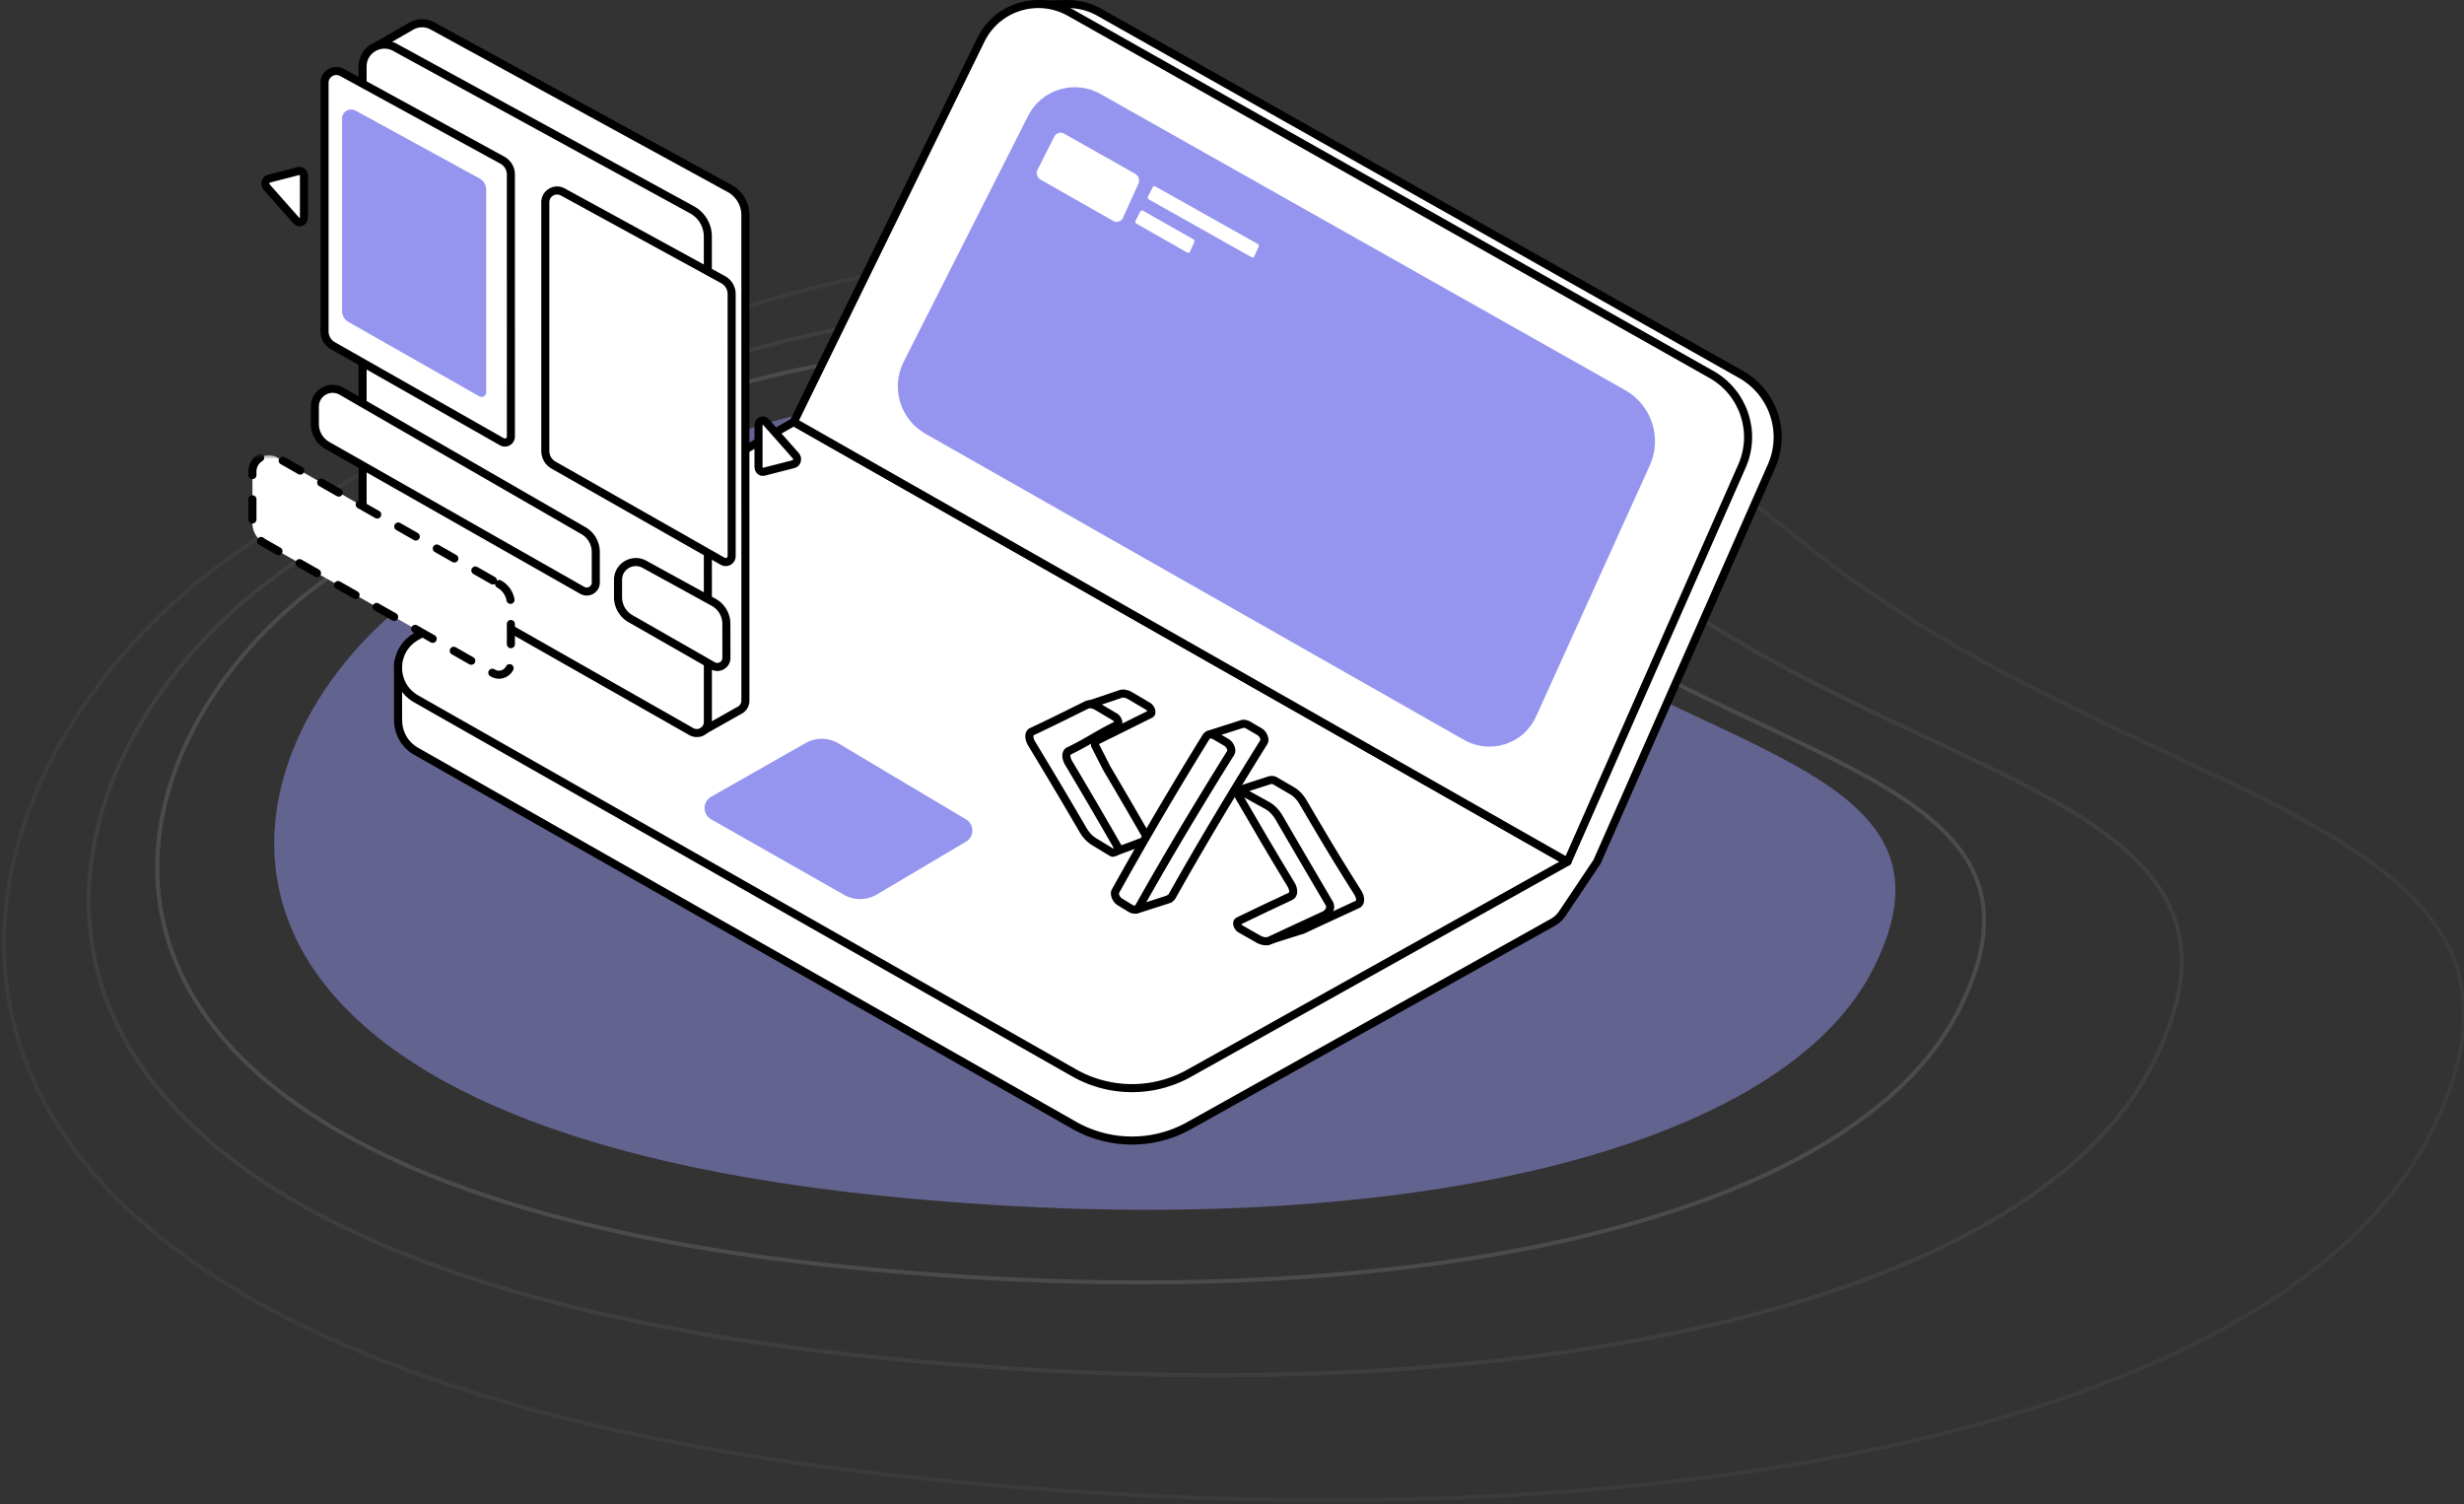 <svg xmlns="http://www.w3.org/2000/svg" xmlns:xlink="http://www.w3.org/1999/xlink" width="611" height="373" viewBox="0 0 611 373">
    <rect x="0" y="0" width="611" height="373" fill="#333333" stroke="none"/>
    <defs>
        <path id="a" d="M0 .503h80.606v59.63H0z"/>
    </defs>
    <g fill="none" fill-rule="evenodd">
        <path fill="#9595EF" d="M363.301 144.777c54.21 43.003 127.779 43.679 101.023 95.8C440.6 286.79 341.57 309.22 218.02 296.457 31.935 277.234 52.288 185.213 103.159 147.441c25.436-18.886 86.564-51.5 143.245-51.44 56.68.059 90.484 27.823 116.897 48.776" opacity=".5"/>
        <path stroke="#979797" d="M371.765 142.232c61.087 48.695 143.99 49.46 113.839 108.48-26.733 52.33-138.326 77.729-277.55 63.276C-1.64 292.221 21.294 188.021 78.62 145.25 107.283 123.863 176.166 86.933 240.037 87c63.87.068 101.963 31.506 131.728 55.232" opacity=".247"/>
        <path stroke="#979797" d="M403.247 140.123c69.987 55.651 164.968 56.526 130.425 123.976-30.628 59.807-158.48 88.834-317.988 72.316C-24.561 311.54 1.714 192.453 67.392 143.571 100.232 119.129 179.15 76.923 252.327 77c73.177.077 116.82 36.006 150.92 63.122" opacity=".113"/>
        <path stroke="#979797" d="M449.094 136.121c82.258 65.349 193.893 66.376 153.293 145.579-35.998 70.227-186.267 104.312-373.743 84.916C-53.725 337.406-22.842 197.57 54.35 140.17 92.948 111.47 185.705 61.91 271.71 62c86.008.091 137.303 42.28 177.383 74.121" opacity=".083"/>
        <path fill="#FFF" d="M431.711 92.856L272.63 3.057a15.811 15.811 0 0 0-8.023-2.047V1l-9.962.262 1.877 2.09a15.681 15.681 0 0 0-5.956 6.51l-46.401 94.768 176.65 100.404-1.456 1.066-36.394-5.413-146.133-83.06-85.516 48.606-12.607-1.875v13.918l.019.003c-.102 3.114 1.389 6.274 4.5 8.042l163.123 92.717a29.053 29.053 0 0 0 28.514.1l90.149-50.397a7.188 7.188 0 0 0 2.365-2.15h.001c.12-.17.241-.336.344-.514l8.307-12.393 43.264-98.117c3.697-8.384.423-18.193-7.583-22.71"/>
        <path stroke="#000" stroke-linejoin="round" stroke-width="2" d="M431.711 92.856L272.63 3.057a15.811 15.811 0 0 0-8.023-2.047V1l-9.962.262 1.877 2.09a15.681 15.681 0 0 0-5.956 6.51l-46.401 94.768 176.65 100.404-1.456 1.066-36.394-5.413-146.133-83.06-85.516 48.606-12.607-1.875v13.918l.019.003c-.102 3.114 1.389 6.274 4.5 8.042l163.123 92.717a29.053 29.053 0 0 0 28.514.1l90.149-50.397a7.188 7.188 0 0 0 2.365-2.15h.001c.12-.17.241-.336.344-.514l8.307-12.393 43.264-98.117c3.697-8.384.423-18.193-7.583-22.71z"/>
        <path fill="#FFF" d="M103.228 173.325l163.121 92.716a29.057 29.057 0 0 0 28.516.1l93.833-52.457L196.831 104.63l-93.603 53.202c-6.026 3.425-6.026 12.068 0 15.493"/>
        <path stroke="#000" stroke-linejoin="round" stroke-width="2" d="M103.228 173.325l163.121 92.716a29.057 29.057 0 0 0 28.516.1l93.833-52.457L196.831 104.63l-93.603 53.202c-6.026 3.425-6.026 12.068 0 15.493z"/>
        <path fill="#FFF" d="M388.698 213.684l43.263-98.117c3.697-8.384.423-18.192-7.583-22.711L265.296 3.058c-7.951-4.489-18.06-1.371-22.064 6.805l-46.4 94.767 191.866 109.054z"/>
        <path stroke="#000" stroke-linejoin="round" stroke-width="2" d="M388.698 213.684l43.263-98.117c3.697-8.384.423-18.192-7.583-22.711L265.296 3.058c-7.951-4.489-18.06-1.371-22.064 6.805l-46.4 94.767 191.866 109.054z"/>
        <path fill="#9595EF" d="M380.926 177.62l28.23-62.333c3.022-6.855.345-14.873-6.2-18.567L272.903 23.307c-6.5-3.668-14.765-1.12-18.037 5.564l-30.86 61c-3.14 6.417-.74 14.158 5.49 17.7l133.571 75.918c6.524 3.709 14.84.975 17.859-5.87"/>
        <path fill="#FFF" d="M278.464 53.99l3.814-8.422a1.97 1.97 0 0 0-.837-2.51l-17.575-9.92a1.755 1.755 0 0 0-2.439.75l-4.17 8.244c-.424.868-.1 1.914.742 2.393l18.052 10.259a1.712 1.712 0 0 0 2.413-.793"/>
        <path fill="#9595EF" d="M176.355 197.566l23.386-13.293a8.168 8.168 0 0 1 7.784-.154l31.837 18.956c2.283 1.18 2.346 4.405.112 5.674l-22.156 13.13a8.165 8.165 0 0 1-8.063-.002l-32.9-18.7c-2.183-1.24-2.183-4.371 0-5.611"/>
        <path fill="#FFF" d="M311.032 63.554l1.071-2.365a.554.554 0 0 0-.236-.705l-25.363-14.242a.494.494 0 0 0-.685.212l-1.17 2.314a.513.513 0 0 0 .208.672l25.497 14.337c.248.14.563.037.678-.223M295.08 62.407l1.072-2.365a.552.552 0 0 0-.236-.704l-12.485-7.09a.494.494 0 0 0-.684.212l-1.17 2.313a.513.513 0 0 0 .207.673l12.62 7.184c.247.14.562.037.677-.223M312.324 181.444l-2.725-1.595c-.503-.295-.984-.405-1.396-.351l-.015-.022-8.295 2.653 4.027 3.454a948.944 948.944 0 0 0-17.426 29.772l-.281-.604-4.431 10.813 8.239-2.652-.046-.1a1.13 1.13 0 0 0 .639-.514c7.271-12.947 14.922-25.675 22.784-38.276.414-.667-.159-2.044-1.074-2.578"/>
        <path stroke="#000" stroke-linecap="round" stroke-linejoin="round" stroke-width="2" d="M312.324 181.444l-2.725-1.595c-.503-.295-.984-.405-1.396-.351l-.015-.022-8.295 2.653 4.027 3.454a948.944 948.944 0 0 0-17.426 29.772l-.281-.604-4.431 10.813 8.239-2.652-.046-.1a1.13 1.13 0 0 0 .639-.514c7.271-12.947 14.922-25.675 22.784-38.276.414-.667-.159-2.044-1.074-2.578z"/>
        <path fill="#FFF" d="M336.679 221.316c-5.683-8.986-8.311-13.454-13.581-22.429-.703-1.196-1.672-2.202-2.696-2.797a2324.53 2324.53 0 0 1-4.349-2.528c-.334-.194-1.073-.13-1.073-.13l-8.204 2.652 17.386 25.439a774.434 774.434 0 0 0-8.906 4.255c-.56.271-.209 1.487.558 1.927 1.392.798 2.24 1.282 3.424 1.95l-5.185 3.753 8.332-2.642.008-.021c.232-.027.454-.084.656-.178 5.407-2.54 8.181-3.792 13.615-6.319.803-.372.803-1.686.015-2.932"/>
        <path stroke="#000" stroke-linecap="round" stroke-linejoin="round" stroke-width="2" d="M336.679 221.316c-5.683-8.986-8.311-13.454-13.581-22.429-.703-1.196-1.672-2.202-2.696-2.797a2324.53 2324.53 0 0 1-4.349-2.528c-.334-.194-1.073-.13-1.073-.13l-8.204 2.652 17.386 25.439a774.434 774.434 0 0 0-8.906 4.255c-.56.271-.209 1.487.558 1.927 1.392.798 2.24 1.282 3.424 1.95l-5.185 3.753 8.332-2.642.008-.021c.232-.027.454-.084.656-.178 5.407-2.54 8.181-3.792 13.615-6.319.803-.372.803-1.686.015-2.932z"/>
        <path fill="#FFF" d="M284.254 207.35a1289.78 1289.78 0 0 0-9.811-16.84l-2.907-5.703c-.015-.562.166-1.012.555-1.202 5.264-2.58 7.864-3.903 13.172-6.528.544-.269.169-1.498-.595-1.948a4010.3 4010.3 0 0 0-4.343-2.563c-1.022-.602-2.004-.74-2.727-.381l-7.778 2.618 1.12.678a463.647 463.647 0 0 1-6.915 3.324c-.76.359-.76 1.672.004 2.938l1.85 3.064h-5.017l15.086 26.65 7.709-2.873c.74.45 1.116-.33.597-1.233"/>
        <path stroke="#000" stroke-linecap="round" stroke-linejoin="round" stroke-width="2" d="M284.254 207.35a1289.78 1289.78 0 0 0-9.811-16.84l-2.907-5.703c-.015-.562.166-1.012.555-1.202 5.264-2.58 7.864-3.903 13.172-6.528.544-.269.169-1.498-.595-1.948a4010.3 4010.3 0 0 0-4.343-2.563c-1.022-.602-2.004-.74-2.727-.381l-7.778 2.618 1.12.678a463.647 463.647 0 0 1-6.915 3.324c-.76.359-.76 1.672.004 2.938l1.85 3.064h-5.017l15.086 26.65 7.709-2.873c.74.45 1.116-.33.597-1.233z"/>
        <path fill="#FFF" d="M282.41 224.95c7.27-12.948 14.922-25.675 22.784-38.276.413-.667-.16-2.043-1.075-2.578l-2.724-1.595c-.973-.569-1.876-.48-2.314.228a948.363 948.363 0 0 0-22.496 38.297c-.375.672.196 2.057 1.066 2.59l2.589 1.585c.922.564 1.767.465 2.17-.251"/>
        <path stroke="#000" stroke-linecap="round" stroke-linejoin="round" stroke-width="2" d="M282.41 224.95c7.27-12.948 14.922-25.675 22.784-38.276.413-.667-.16-2.043-1.075-2.578l-2.724-1.595c-.973-.569-1.876-.48-2.314.228a948.363 948.363 0 0 0-22.496 38.297c-.375.672.196 2.057 1.066 2.59l2.589 1.585c.922.564 1.767.465 2.17-.251z"/>
        <path fill="#FFF" d="M314.844 233.218c5.408-2.539 8.182-3.792 13.616-6.317.802-.373 1.91-1.688 1.122-2.933-5.463-9.216-7.205-12.352-12.474-21.326-.702-1.197-1.672-2.203-2.694-2.797-1.742-1.01-4.827-2.618-6.566-3.63-.765-.446-1.179.327-.657 1.224 5.103 8.769 7.624 13.133 12.935 21.88.756 1.243.73 2.554-.064 2.928-5.242 2.462-7.878 3.693-13.011 6.183-.56.272-.209 1.488.56 1.928 1.745 1 2.625 1.5 4.4 2.503 1.044.589 2.066.717 2.833.357"/>
        <path stroke="#000" stroke-linecap="round" stroke-linejoin="round" stroke-width="2" d="M314.844 233.218c5.408-2.539 8.182-3.792 13.616-6.317.802-.373 1.91-1.688 1.122-2.933-5.463-9.216-7.205-12.352-12.474-21.326-.702-1.197-1.672-2.203-2.694-2.797-1.742-1.01-4.827-2.618-6.566-3.63-.765-.446-1.179.327-.657 1.224 5.103 8.769 7.624 13.133 12.935 21.88.756 1.243.73 2.554-.064 2.928-5.242 2.462-7.878 3.693-13.011 6.183-.56.272-.209 1.488.56 1.928 1.745 1 2.625 1.5 4.4 2.503 1.044.589 2.066.717 2.833.357z"/>
        <path fill="#FFF" d="M268.568 205.828c-4.994-8.558-7.566-12.86-12.745-21.434-.764-1.264-.764-2.578-.002-2.937 5.491-2.588 8.152-3.936 13.573-6.62.723-.36 1.705-.221 2.726.38l4.344 2.563c.763.45 1.138 1.68.594 1.948-5.308 2.627-6.8 3.95-12.064 6.53-.75.366-.747 1.686.005 2.95a1332.184 1332.184 0 0 1 12.158 20.794c.52.905-.965 1.685-1.705 1.235l-4.22-2.565c-.996-.606-1.955-1.63-2.664-2.844"/>
        <path stroke="#000" stroke-linecap="round" stroke-linejoin="round" stroke-width="2" d="M268.568 205.828c-4.994-8.558-7.566-12.86-12.745-21.434-.764-1.264-.764-2.578-.002-2.937 5.491-2.588 8.152-3.936 13.573-6.62.723-.36 1.705-.221 2.726.38l4.344 2.563c.763.45 1.138 1.68.594 1.948-5.308 2.627-6.8 3.95-12.064 6.53-.75.366-.747 1.686.005 2.95a1332.184 1332.184 0 0 1 12.158 20.794c.52.905-.965 1.685-1.705 1.235l-4.22-2.565c-.996-.606-1.955-1.63-2.664-2.844z"/>
        <path fill="#FFF" d="M184.84 173.724l-.01-120.4a7.521 7.521 0 0 0-3.9-6.584L107.27 6.445c-1.88-1.028-3.973-.812-5.556.2l-9.698 5.561 5.817 10.648 1.389-.848v103.418c0 2.7 1.455 5.195 3.813 6.536l61.696 35.067-2.658 4.396 11.563 10.204 9.543-5.384c.169-.074.328-.166.478-.271a2.706 2.706 0 0 0 1.183-2.248"/>
        <path stroke="#000" stroke-linejoin="round" stroke-width="2" d="M184.84 173.724l-.01-120.4a7.521 7.521 0 0 0-3.9-6.584L107.27 6.445c-1.88-1.028-3.973-.812-5.556.2l-9.698 5.561 5.817 10.648 1.389-.848v103.418c0 2.7 1.455 5.195 3.813 6.536l61.696 35.067-2.658 4.396 11.563 10.204 9.543-5.384c.169-.074.328-.166.478-.271a2.706 2.706 0 0 0 1.183-2.248z"/>
        <path fill="#FFF" d="M171.62 52.039a7.524 7.524 0 0 1 3.9 6.584l.01 120.4c0 2.109-2.29 3.431-4.13 2.384L93.725 137.26a7.523 7.523 0 0 1-3.813-6.536V16.477c0-4.108 4.429-6.713 8.048-4.733l73.66 40.295z"/>
        <path stroke="#000" stroke-linejoin="round" stroke-width="2" d="M171.62 52.039a7.524 7.524 0 0 1 3.9 6.584l.01 120.4c0 2.109-2.29 3.431-4.13 2.384L93.725 137.26a7.523 7.523 0 0 1-3.813-6.536V16.477c0-4.108 4.429-6.713 8.048-4.733l73.66 40.295z"/>
        <path fill="#FFF" d="M124.577 39.72a4.06 4.06 0 0 1 2.105 3.553l.005 64.985c0 1.138-1.236 1.852-2.23 1.288l-41.924-23.83a4.06 4.06 0 0 1-2.057-3.528V20.526c0-2.218 2.389-3.624 4.343-2.555l39.758 21.748z"/>
        <path stroke="#000" stroke-linejoin="round" stroke-width="2" d="M124.577 39.72a4.06 4.06 0 0 1 2.105 3.553l.005 64.985c0 1.138-1.236 1.852-2.23 1.288l-41.924-23.83a4.06 4.06 0 0 1-2.057-3.528V20.526c0-2.218 2.389-3.624 4.343-2.555l39.758 21.748z"/>
        <path fill="#FFF" d="M179.322 69.352a4.062 4.062 0 0 1 2.105 3.553l.005 64.985c0 1.14-1.236 1.853-2.23 1.288l-41.923-23.83a4.059 4.059 0 0 1-2.058-3.527V50.158c0-2.218 2.39-3.624 4.343-2.555l39.758 21.749z"/>
        <path stroke="#000" stroke-linejoin="round" stroke-width="2" d="M179.322 69.352a4.062 4.062 0 0 1 2.105 3.553l.005 64.985c0 1.14-1.236 1.853-2.23 1.288l-41.923-23.83a4.059 4.059 0 0 1-2.058-3.527V50.158c0-2.218 2.39-3.624 4.343-2.555l39.758 21.749z"/>
        <path fill="#FFF" d="M144.558 131.523a6.12 6.12 0 0 1 3.174 5.358l.008 7.57c0 1.716-1.863 2.791-3.361 1.94l-63.2-35.922a6.116 6.116 0 0 1-3.103-5.318v-4.328c0-3.344 3.603-5.463 6.549-3.852l59.933 34.552z"/>
        <path stroke="#000" stroke-linejoin="round" stroke-width="2" d="M144.558 131.523a6.12 6.12 0 0 1 3.174 5.358l.008 7.57c0 1.716-1.863 2.791-3.361 1.94l-63.2-35.922a6.116 6.116 0 0 1-3.103-5.318v-4.328c0-3.344 3.603-5.463 6.549-3.852l59.933 34.552z"/>
        <path fill="#FFF" d="M176.945 149.344a6.122 6.122 0 0 1 3.174 5.357l.008 8.454c0 1.715-1.864 2.791-3.361 1.94l-20.408-11.67a6.12 6.12 0 0 1-3.102-5.32v-4.328c0-3.343 3.603-5.462 6.548-3.851l17.141 9.418z"/>
        <path stroke="#000" stroke-linejoin="round" stroke-width="2" d="M176.945 149.344a6.122 6.122 0 0 1 3.174 5.357l.008 8.454c0 1.715-1.864 2.791-3.361 1.94l-20.408-11.67a6.12 6.12 0 0 1-3.102-5.32v-4.328c0-3.343 3.603-5.462 6.548-3.851l17.141 9.418z"/>
        <path fill="#FFF" d="M75.367 43.61v10.287c0 1.09-1.141 1.642-1.818.879l-7.425-8.383c-.605-.683-.311-1.866.517-2.078l7.424-1.905c.668-.171 1.302.413 1.302 1.2"/>
        <path stroke="#000" stroke-linejoin="round" stroke-width="2" d="M75.367 43.61v10.287c0 1.09-1.141 1.642-1.818.879l-7.425-8.383c-.605-.683-.311-1.866.517-2.078l7.424-1.905c.668-.171 1.302.413 1.302 1.2z"/>
        <path fill="#FFF" d="M188.087 115.785V105.5c0-1.09 1.142-1.642 1.818-.879l7.425 8.383c.605.683.311 1.866-.516 2.078l-7.425 1.905c-.668.17-1.302-.413-1.302-1.2"/>
        <path stroke="#000" stroke-linejoin="round" stroke-width="2" d="M188.087 115.785V105.5c0-1.09 1.142-1.642 1.818-.879l7.425 8.383c.605.683.311 1.866-.516 2.078l-7.425 1.905c-.668.17-1.302-.413-1.302-1.2z"/>
        <path fill="#9595EF" d="M118.936 44.26a3.139 3.139 0 0 1 1.628 2.748l.005 50.274c0 .88-.957 1.433-1.726.996L86.41 79.843a3.14 3.14 0 0 1-1.592-2.73V29.41c0-1.716 1.849-2.803 3.36-1.976l30.758 16.825z"/>
        <g transform="translate(57 112.372)">
            <mask id="b" fill="#fff">
                <use xlink:href="#a"/>
            </mask>
            <path fill="#FFF" stroke="#000" stroke-dasharray="5,6" stroke-linecap="round" stroke-linejoin="round" stroke-width="2" d="M66.762 32.447a5.63 5.63 0 0 1 2.919 4.929l.006 14.608c.002 2.264-2.456 3.684-4.432 2.56L8.453 22.26a5.629 5.629 0 0 1-2.856-4.893V4.553c0-3.075 3.316-5.025 6.025-3.543l55.14 31.437z" mask="url(#b)"/>
        </g>
    </g>
</svg>
